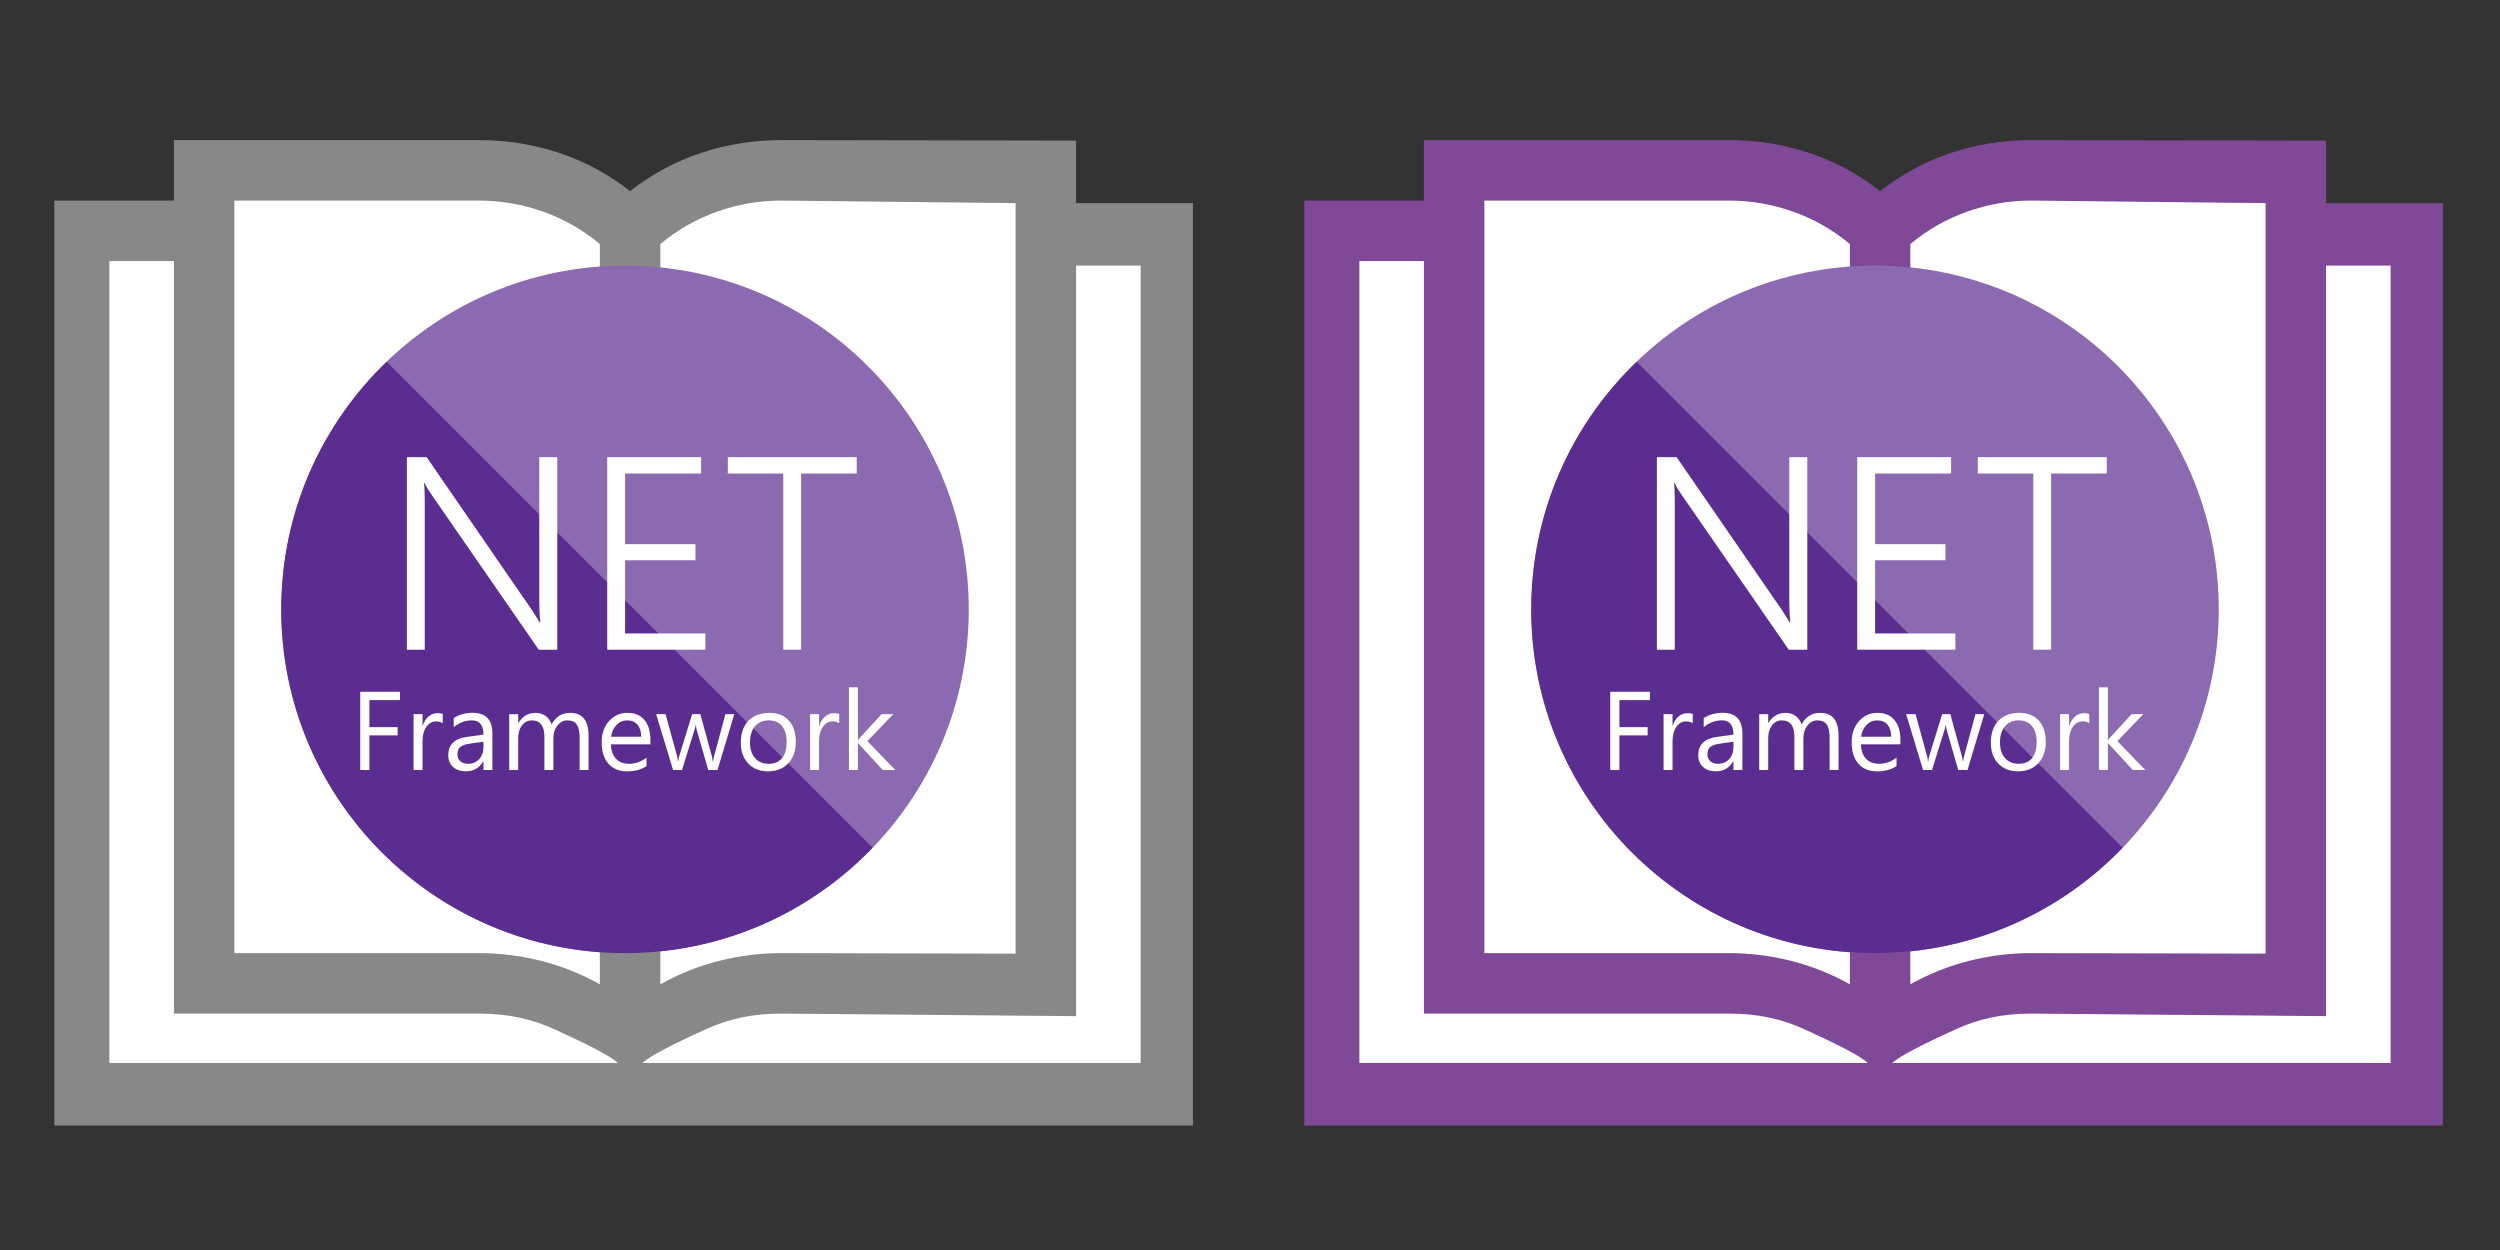 <svg xmlns="http://www.w3.org/2000/svg" xmlns:xlink="http://www.w3.org/1999/xlink" id="Layer_1" width="160" height="80" x="0" y="0" enable-background="new 0 0 160 80" version="1.1" viewBox="0 0 160 80" xml:space="preserve"><rect x="0" y="0" width="160" height="80" fill="#333333" stroke="none"/><style type="text/css">.st1{fill:#fff}.st6{fill:#888}.st7{fill:#804998}.st8{fill:#8b6ab1}.st9{fill:#5c2d91}</style><g><polygon points="74.935 69.707 5.478 69.707 5.478 14.772 13.062 14.772 14.033 10.902 40.331 12.837 66.935 10.902 67.898 14.772 74.935 14.772" class="st1"/><g><path d="M76.348,13v59.033H3.478V12.837h7.652v-3.87h19.522c1.773,0,3.481,0.272,5.124,0.816 c1.642,0.544,3.159,1.36,4.55,2.449c1.391-1.088,2.907-1.905,4.55-2.449c1.642-0.544,3.35-0.816,5.124-0.816L68.87,9v4H76.348z M7,68.033h32.54c-0.645-0.624-3.321-1.818-4.036-2.15c-0.716-0.333-1.471-0.584-2.267-0.756 c-0.796-0.171-1.658-0.257-2.585-0.257H11.13V16.707H7V68.033z M15,61h15.652c1.35,0,2.68,0.166,3.99,0.499 c1.31,0.333,2.559,0.831,3.749,1.496V15.618c-1.088-0.907-2.298-1.597-3.628-2.071c-1.33-0.473-2.701-0.71-4.111-0.71H15V61z M73,17h-4.13v48.033L50,64.87c-0.927,0-1.789,0.086-2.585,0.257c-0.796,0.171-1.552,0.423-2.267,0.756 c-0.716,0.333-3.391,1.526-4.036,2.15H73V17z M50,12.837c-1.411,0-2.781,0.237-4.111,0.71c-1.33,0.474-2.539,1.164-3.628,2.071 v47.377c1.189-0.665,2.438-1.164,3.749-1.496C47.319,61.166,48.65,61,50,61l15,0.033V13L50,12.837z" class="st6"/></g></g><g><polygon points="154.935 69.707 85.478 69.707 85.478 14.772 93.062 14.772 94.033 10.902 120.331 12.837 146.935 10.902 147.898 14.772 154.935 14.772" class="st1"/><g><path d="M156.348,13v59.033h-72.87V12.837h7.652v-3.87h19.522c1.773,0,3.481,0.272,5.124,0.816 c1.642,0.544,3.159,1.36,4.55,2.449c1.391-1.088,2.907-1.905,4.55-2.449c1.642-0.544,3.35-0.816,5.124-0.816L148.87,9v4H156.348z M87,68.033h32.54c-0.645-0.624-3.321-1.818-4.036-2.15c-0.716-0.333-1.471-0.584-2.267-0.756 c-0.796-0.171-1.658-0.257-2.585-0.257H91.13V16.707H87V68.033z M95,61h15.652c1.35,0,2.68,0.166,3.99,0.499 c1.31,0.333,2.559,0.831,3.749,1.496V15.618c-1.088-0.907-2.298-1.597-3.628-2.071c-1.33-0.473-2.701-0.71-4.111-0.71H95V61z M153,17h-4.13v48.033L130,64.87c-0.927,0-1.789,0.086-2.585,0.257c-0.796,0.171-1.552,0.423-2.267,0.756 c-0.716,0.333-3.391,1.526-4.036,2.15H153V17z M130,12.837c-1.411,0-2.781,0.237-4.111,0.71c-1.33,0.474-2.539,1.164-3.628,2.071 v47.377c1.189-0.665,2.438-1.164,3.749-1.496C127.319,61.166,128.65,61,130,61l15,0.033V13L130,12.837z" class="st7"/></g></g><g><circle cx="120" cy="39" r="22" class="st8"/><path d="M104.748,23.153C100.591,27.156,98,32.774,98,39c0,12.15,9.85,22,22,22c6.226,0,11.844-2.591,15.847-6.748 L104.748,23.153z" class="st9"/><g><path d="M114.481,41.581l-6.841-9.891c-0.086-0.126-0.17-0.255-0.254-0.387c-0.083-0.132-0.15-0.261-0.202-0.387 h-0.043c0.012,0.103,0.021,0.246,0.03,0.43c0.009,0.184,0.013,0.413,0.013,0.688v9.548h-1.143V29.258h1.263l6.729,9.771 c0.103,0.155,0.197,0.3,0.279,0.434c0.084,0.134,0.159,0.259,0.228,0.374h0.043c-0.023-0.189-0.04-0.401-0.052-0.636 c-0.011-0.235-0.017-0.495-0.017-0.782v-9.161h1.152v12.323H114.481z" class="st1"/><path d="M118.863,41.581V29.258h6.007v1.048h-4.864v4.52h4.503v1.031h-4.503v4.684h5.139v1.04H118.863z" class="st1"/><path d="M131.273,30.306v11.275h-1.143V30.306h-3.549v-1.048h8.25v1.048H131.273z" class="st1"/><path d="M105.597,44.806h-1.955v1.732h1.808v0.526h-1.808v2.217h-0.587v-5.006h2.542V44.806z" class="st1"/><path d="M108.334,46.286c-0.101-0.077-0.245-0.116-0.434-0.116c-0.244,0-0.448,0.116-0.612,0.346 c-0.163,0.23-0.246,0.545-0.246,0.943v1.822h-0.573v-3.575h0.573v0.737h0.014c0.082-0.251,0.206-0.448,0.374-0.589 c0.168-0.141,0.354-0.211,0.562-0.211c0.149,0,0.263,0.016,0.343,0.048V46.286z" class="st1"/><path d="M111.514,49.281h-0.573v-0.559h-0.014c-0.249,0.429-0.616,0.642-1.1,0.642c-0.356,0-0.634-0.095-0.836-0.283 c-0.202-0.189-0.302-0.439-0.302-0.751c0-0.668,0.393-1.057,1.181-1.167l1.071-0.149c0-0.608-0.246-0.912-0.736-0.912 c-0.432,0-0.82,0.147-1.167,0.44v-0.587c0.351-0.223,0.756-0.335,1.215-0.335c0.84,0,1.26,0.445,1.26,1.334V49.281z M110.941,47.472l-0.863,0.119c-0.264,0.038-0.465,0.103-0.599,0.198c-0.135,0.093-0.203,0.261-0.203,0.501 c0,0.175,0.062,0.317,0.187,0.428c0.124,0.111,0.29,0.167,0.497,0.167c0.284,0,0.518-0.1,0.704-0.299 c0.185-0.2,0.277-0.451,0.277-0.756V47.472z" class="st1"/><path d="M117.669,49.281h-0.573v-2.053c0-0.395-0.061-0.682-0.184-0.858c-0.122-0.177-0.327-0.266-0.617-0.266 c-0.244,0-0.451,0.112-0.623,0.335c-0.17,0.223-0.256,0.492-0.256,0.804v2.039h-0.574v-2.123c0-0.703-0.271-1.055-0.812-1.055 c-0.251,0-0.46,0.106-0.622,0.317c-0.162,0.211-0.244,0.484-0.244,0.822v2.039h-0.574v-3.575h0.574v0.565h0.013 c0.254-0.432,0.624-0.649,1.111-0.649c0.245,0,0.458,0.068,0.638,0.204c0.183,0.136,0.307,0.315,0.374,0.536 c0.266-0.493,0.662-0.74,1.188-0.74c0.786,0,1.179,0.486,1.179,1.456V49.281z" class="st1"/><path d="M121.624,47.637H119.1c0.01,0.399,0.117,0.706,0.322,0.922c0.204,0.217,0.486,0.325,0.844,0.325 c0.403,0,0.773-0.133,1.111-0.399v0.538c-0.315,0.228-0.73,0.342-1.247,0.342c-0.505,0-0.901-0.162-1.19-0.487 c-0.289-0.325-0.433-0.782-0.433-1.371c0-0.556,0.158-1.01,0.473-1.36c0.316-0.35,0.707-0.525,1.175-0.525 s0.829,0.151,1.085,0.453c0.257,0.303,0.385,0.723,0.385,1.261V47.637z M121.038,47.152c-0.002-0.331-0.082-0.589-0.238-0.772 s-0.376-0.276-0.655-0.276c-0.27,0-0.498,0.097-0.688,0.29s-0.305,0.446-0.349,0.758H121.038z" class="st1"/><path d="M126.993,45.706l-1.072,3.575h-0.593l-0.737-2.559c-0.028-0.098-0.046-0.208-0.056-0.332h-0.013 c-0.008,0.084-0.032,0.192-0.074,0.324l-0.799,2.566h-0.573l-1.083-3.575h0.602l0.739,2.688c0.024,0.082,0.041,0.189,0.049,0.322 h0.028c0.006-0.103,0.028-0.213,0.062-0.329l0.825-2.681h0.523l0.74,2.695c0.024,0.086,0.041,0.193,0.052,0.321h0.028 c0.005-0.09,0.026-0.198,0.06-0.321l0.726-2.695H126.993z" class="st1"/><path d="M129.151,49.365c-0.529,0-0.951-0.167-1.265-0.501c-0.315-0.334-0.474-0.778-0.474-1.329 c0-0.6,0.164-1.07,0.492-1.407c0.329-0.337,0.772-0.506,1.331-0.506c0.533,0,0.949,0.164,1.248,0.492 c0.299,0.329,0.448,0.783,0.448,1.365c0,0.57-0.161,1.027-0.483,1.371C130.126,49.193,129.694,49.365,129.151,49.365z M129.193,46.104c-0.367,0-0.658,0.126-0.872,0.376c-0.215,0.25-0.322,0.595-0.322,1.036c0,0.423,0.108,0.757,0.324,1.001 c0.217,0.245,0.507,0.367,0.87,0.367c0.37,0,0.655-0.12,0.853-0.36c0.2-0.24,0.299-0.581,0.299-1.024 c0-0.447-0.099-0.791-0.299-1.033C129.848,46.225,129.563,46.104,129.193,46.104z" class="st1"/><path d="M133.711,46.286c-0.101-0.077-0.245-0.116-0.434-0.116c-0.244,0-0.448,0.116-0.612,0.346 c-0.163,0.23-0.246,0.545-0.246,0.943v1.822h-0.573v-3.575h0.573v0.737h0.014c0.082-0.251,0.206-0.448,0.374-0.589 c0.168-0.141,0.354-0.211,0.562-0.211c0.149,0,0.263,0.016,0.343,0.048V46.286z" class="st1"/><path d="M137.299,49.281h-0.802l-1.578-1.718h-0.014v1.718h-0.573v-5.293h0.573v3.355h0.014l1.502-1.637h0.75 l-1.659,1.725L137.299,49.281z" class="st1"/></g></g><g><circle cx="40" cy="39" r="22" class="st8"/><path d="M24.748,23.153C20.591,27.156,18,32.774,18,39c0,12.15,9.85,22,22,22c6.226,0,11.844-2.591,15.847-6.748 L24.748,23.153z" class="st9"/><g><path d="M34.481,41.581L27.64,31.69c-0.086-0.126-0.17-0.255-0.254-0.387c-0.083-0.132-0.15-0.261-0.202-0.387h-0.043 c0.012,0.103,0.021,0.246,0.03,0.43c0.009,0.184,0.013,0.413,0.013,0.688v9.548h-1.143V29.258h1.263l6.729,9.771 c0.103,0.155,0.197,0.3,0.279,0.434c0.084,0.134,0.159,0.259,0.228,0.374h0.043c-0.023-0.189-0.04-0.401-0.052-0.636 c-0.011-0.235-0.017-0.495-0.017-0.782v-9.161h1.152v12.323H34.481z" class="st1"/><path d="M38.863,41.581V29.258h6.007v1.048h-4.864v4.52h4.503v1.031h-4.503v4.684h5.139v1.04H38.863z" class="st1"/><path d="M51.273,30.306v11.275H50.13V30.306h-3.549v-1.048h8.25v1.048H51.273z" class="st1"/><path d="M25.597,44.806h-1.955v1.732h1.808v0.526h-1.808v2.217h-0.587v-5.006h2.542V44.806z" class="st1"/><path d="M28.334,46.286c-0.101-0.077-0.245-0.116-0.434-0.116c-0.244,0-0.448,0.116-0.612,0.346 c-0.163,0.23-0.246,0.545-0.246,0.943v1.822h-0.573v-3.575h0.573v0.737h0.014c0.082-0.251,0.206-0.448,0.374-0.589 c0.168-0.141,0.354-0.211,0.562-0.211c0.149,0,0.263,0.016,0.343,0.048V46.286z" class="st1"/><path d="M31.514,49.281h-0.573v-0.559h-0.014c-0.249,0.429-0.616,0.642-1.1,0.642c-0.356,0-0.634-0.095-0.836-0.283 c-0.202-0.189-0.302-0.439-0.302-0.751c0-0.668,0.393-1.057,1.181-1.167l1.071-0.149c0-0.608-0.246-0.912-0.736-0.912 c-0.432,0-0.82,0.147-1.167,0.44v-0.587c0.351-0.223,0.756-0.335,1.215-0.335c0.84,0,1.26,0.445,1.26,1.334V49.281z M30.941,47.472l-0.863,0.119c-0.264,0.038-0.465,0.103-0.599,0.198c-0.135,0.093-0.203,0.261-0.203,0.501 c0,0.175,0.062,0.317,0.187,0.428c0.124,0.111,0.29,0.167,0.497,0.167c0.284,0,0.518-0.1,0.704-0.299 c0.185-0.2,0.277-0.451,0.277-0.756V47.472z" class="st1"/><path d="M37.669,49.281h-0.573v-2.053c0-0.395-0.061-0.682-0.184-0.858c-0.122-0.177-0.327-0.266-0.617-0.266 c-0.244,0-0.451,0.112-0.623,0.335c-0.17,0.223-0.256,0.492-0.256,0.804v2.039h-0.574v-2.123c0-0.703-0.271-1.055-0.812-1.055 c-0.251,0-0.46,0.106-0.622,0.317c-0.162,0.211-0.244,0.484-0.244,0.822v2.039h-0.574v-3.575h0.574v0.565h0.013 c0.254-0.432,0.624-0.649,1.111-0.649c0.245,0,0.458,0.068,0.638,0.204c0.183,0.136,0.307,0.315,0.374,0.536 c0.266-0.493,0.662-0.74,1.188-0.74c0.786,0,1.179,0.486,1.179,1.456V49.281z" class="st1"/><path d="M41.624,47.637H39.1c0.01,0.399,0.117,0.706,0.322,0.922c0.204,0.217,0.486,0.325,0.844,0.325 c0.403,0,0.773-0.133,1.111-0.399v0.538c-0.315,0.228-0.73,0.342-1.247,0.342c-0.505,0-0.901-0.162-1.19-0.487 c-0.289-0.325-0.433-0.782-0.433-1.371c0-0.556,0.158-1.01,0.473-1.36c0.316-0.35,0.707-0.525,1.175-0.525 c0.468,0,0.829,0.151,1.085,0.453c0.257,0.303,0.385,0.723,0.385,1.261V47.637z M41.038,47.152 c-0.002-0.331-0.082-0.589-0.238-0.772c-0.157-0.184-0.376-0.276-0.655-0.276c-0.27,0-0.498,0.097-0.688,0.29 c-0.189,0.193-0.305,0.446-0.349,0.758H41.038z" class="st1"/><path d="M46.993,45.706l-1.072,3.575h-0.593l-0.737-2.559c-0.028-0.098-0.046-0.208-0.056-0.332h-0.013 c-0.008,0.084-0.032,0.192-0.074,0.324l-0.799,2.566h-0.573l-1.083-3.575h0.602l0.739,2.688c0.024,0.082,0.041,0.189,0.049,0.322 h0.028c0.006-0.103,0.028-0.213,0.062-0.329l0.825-2.681h0.523l0.74,2.695c0.024,0.086,0.041,0.193,0.052,0.321h0.028 c0.005-0.09,0.026-0.198,0.06-0.321l0.726-2.695H46.993z" class="st1"/><path d="M49.151,49.365c-0.529,0-0.951-0.167-1.265-0.501c-0.315-0.334-0.474-0.778-0.474-1.329 c0-0.6,0.164-1.07,0.492-1.407c0.329-0.337,0.772-0.506,1.331-0.506c0.533,0,0.949,0.164,1.248,0.492 c0.299,0.329,0.448,0.783,0.448,1.365c0,0.57-0.161,1.027-0.483,1.371C50.126,49.193,49.694,49.365,49.151,49.365z M49.193,46.104 c-0.367,0-0.658,0.126-0.872,0.376c-0.215,0.25-0.322,0.595-0.322,1.036c0,0.423,0.108,0.757,0.324,1.001 c0.217,0.245,0.507,0.367,0.87,0.367c0.37,0,0.655-0.12,0.853-0.36c0.2-0.24,0.299-0.581,0.299-1.024 c0-0.447-0.099-0.791-0.299-1.033C49.848,46.225,49.563,46.104,49.193,46.104z" class="st1"/><path d="M53.711,46.286c-0.101-0.077-0.245-0.116-0.434-0.116c-0.244,0-0.448,0.116-0.612,0.346 c-0.163,0.23-0.246,0.545-0.246,0.943v1.822h-0.573v-3.575h0.573v0.737h0.014c0.082-0.251,0.206-0.448,0.374-0.589 c0.168-0.141,0.354-0.211,0.562-0.211c0.149,0,0.263,0.016,0.343,0.048V46.286z" class="st1"/><path d="M57.299,49.281h-0.802l-1.578-1.718h-0.014v1.718h-0.573v-5.293h0.573v3.355h0.014l1.502-1.637h0.75 l-1.659,1.725L57.299,49.281z" class="st1"/></g></g></svg>
